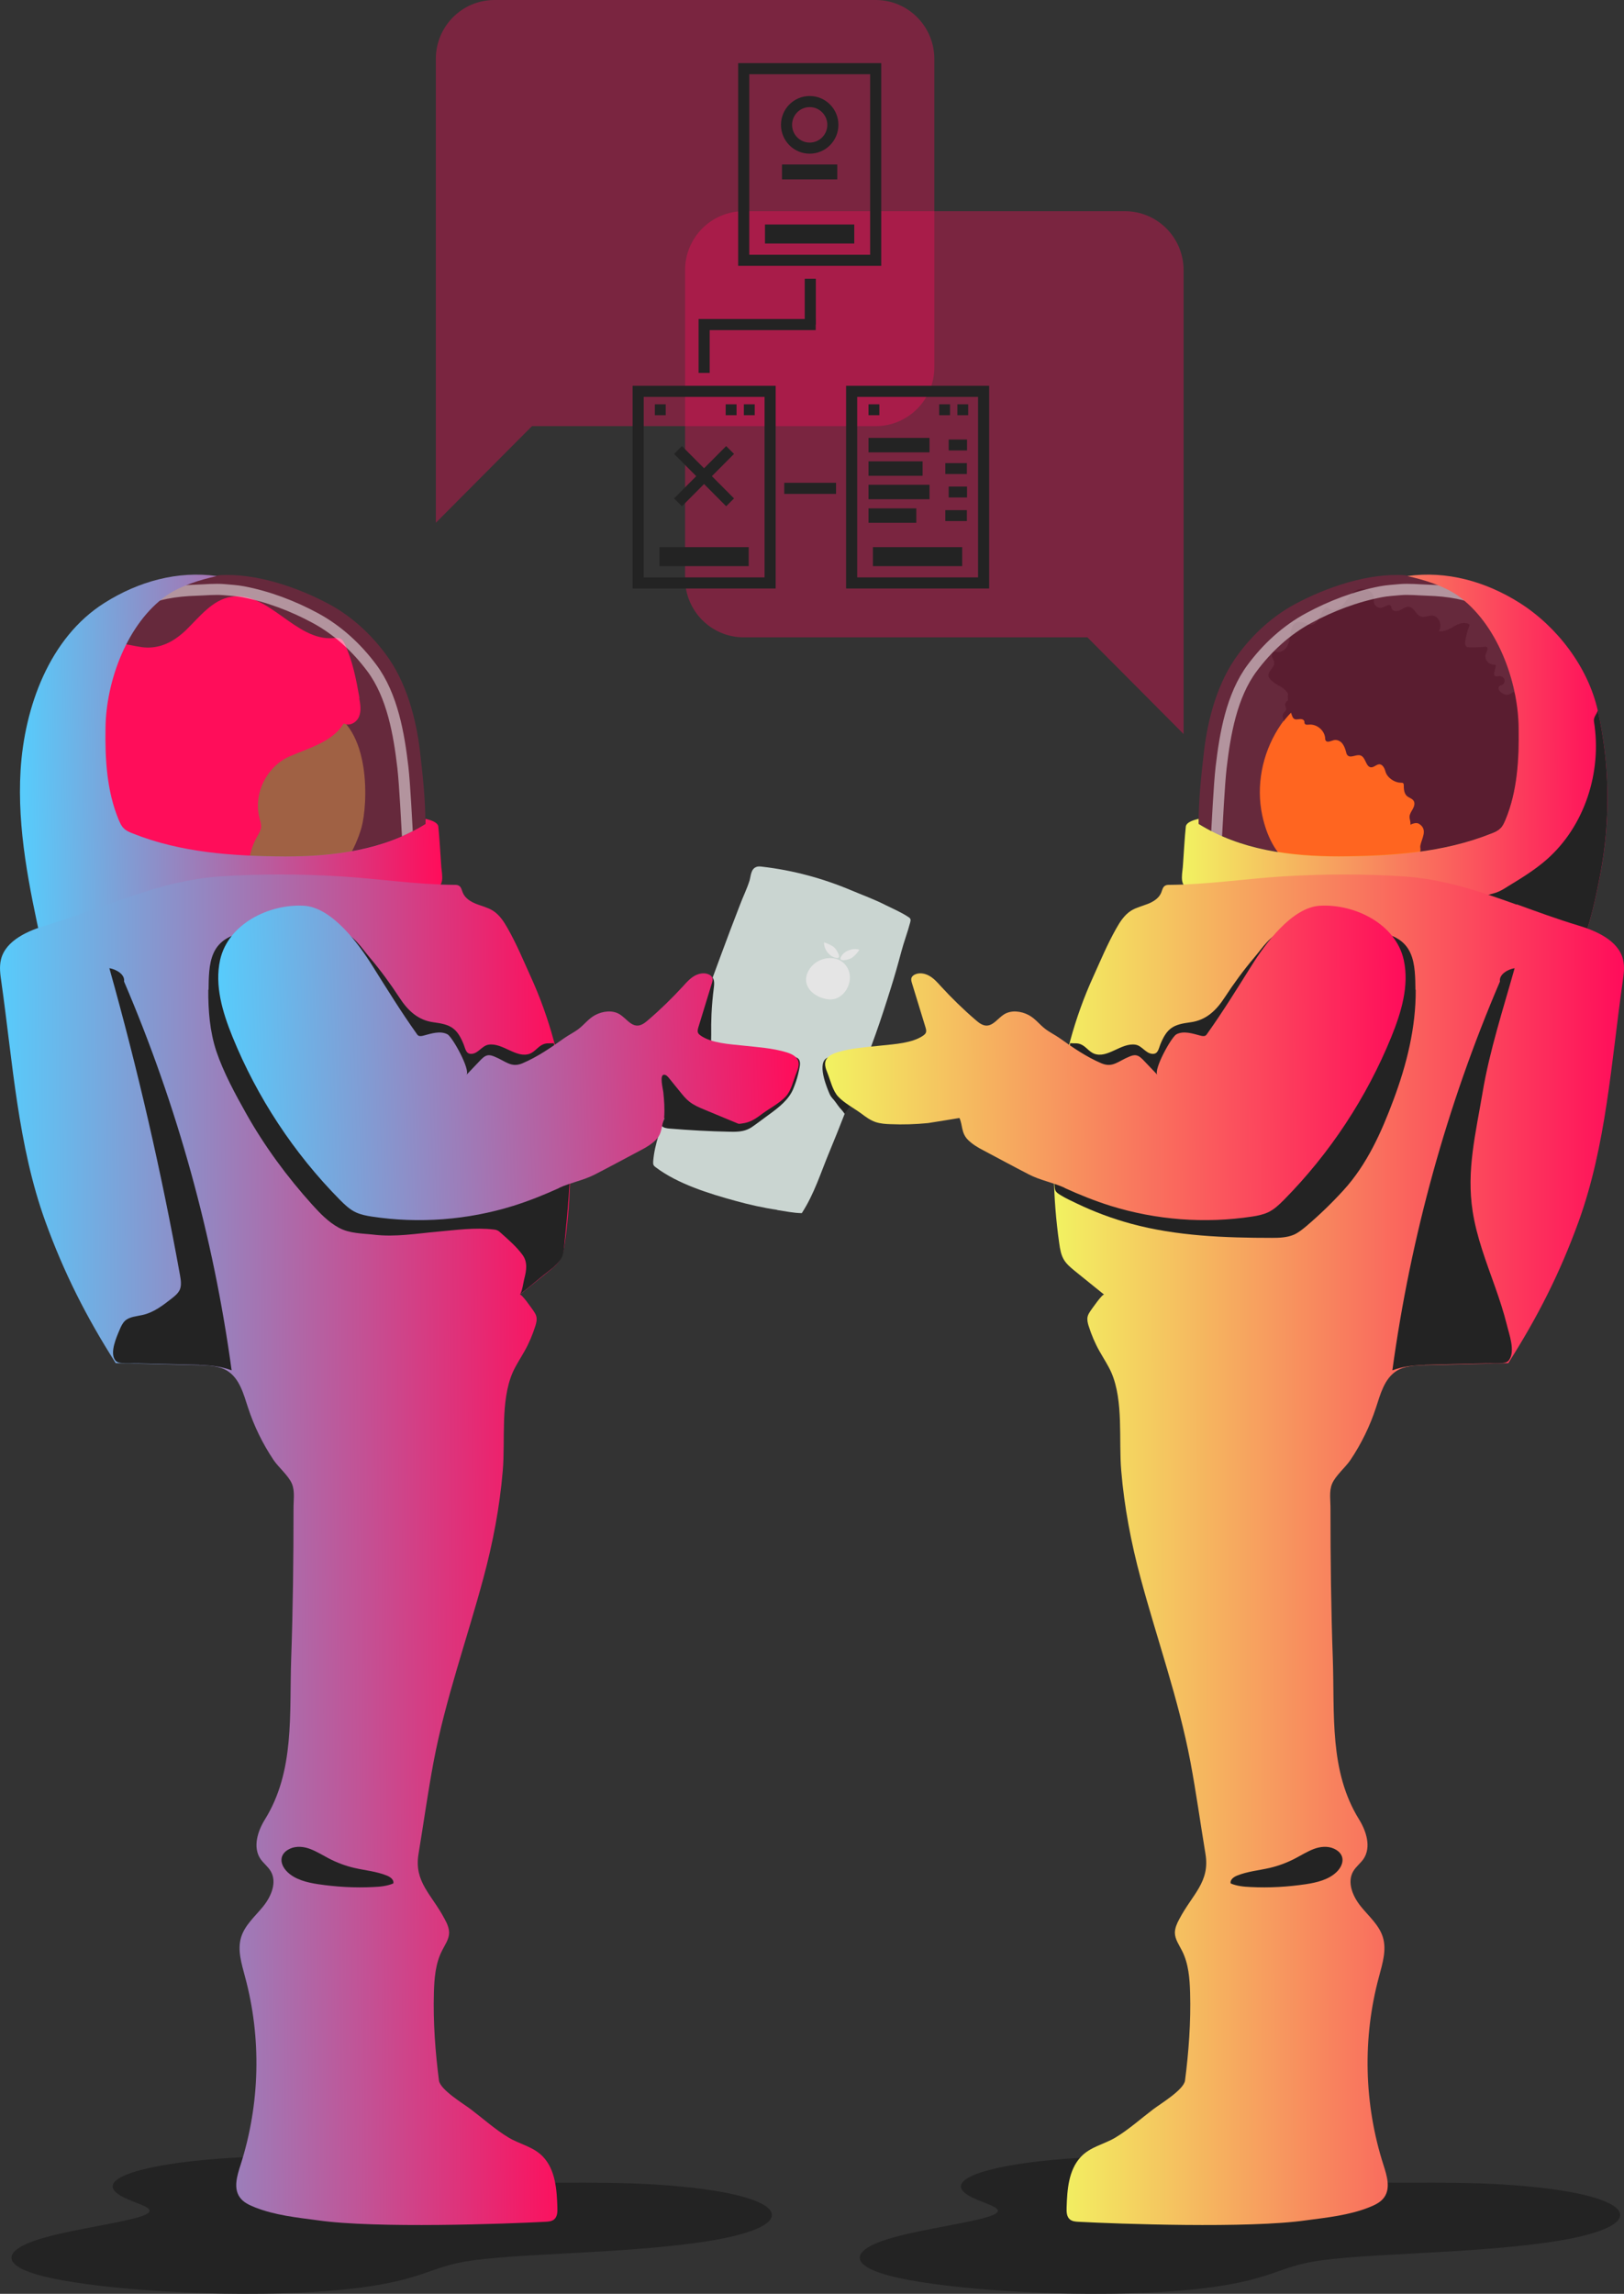 <svg width="439" height="620" viewBox="0 0 439 620" fill="none" xmlns="http://www.w3.org/2000/svg">
<rect x="0" y="0" width="439" height="620" fill="#333333" stroke="none"/>
<path d="M35.11 587.431C35.357 587.339 35.626 587.252 35.894 587.164C40.932 585.519 49.191 584.207 59.309 583.457C59.505 583.441 59.701 583.428 59.897 583.416C61.683 583.287 63.51 583.178 65.369 583.087C72.038 582.762 79.109 582.679 86.192 582.833C89.805 582.912 93.408 583.053 96.97 583.262C104.134 583.678 110.329 584.382 115.914 585.415C119.496 586.077 122.294 586.768 124.999 587.435C127.259 587.993 129.396 588.518 131.647 588.934C133.598 589.297 135.374 589.53 137.377 589.688C140.98 589.975 146.586 589.967 152.522 589.955C160.12 589.938 168.73 589.921 177.392 590.471C179.25 590.588 181.036 590.721 182.76 590.875C187.478 591.292 191.69 591.841 195.314 592.508C197.812 592.97 199.99 593.482 201.807 594.04C205.999 595.315 208.373 596.814 208.631 598.405C208.993 600.675 205.018 602.874 197.42 604.602C187.643 606.827 172.942 607.909 162.732 608.53C159.139 608.747 155.567 608.938 152.109 609.126C145.801 609.463 139.968 609.775 134.951 610.196C133.65 610.304 132.411 610.421 131.224 610.546C128.426 610.841 125.969 611.191 123.935 611.624C120.941 612.266 118.773 613.024 116.265 613.898C111.247 615.652 105.001 617.83 89.836 619.125C78.542 620.087 64.388 620.262 49.976 619.617C37.03 619.038 24.848 617.826 16.537 616.289C13.182 615.669 10.457 614.998 8.443 614.302C0.009 611.379 1.661 607.576 12.666 604.619C16.744 603.524 21.585 602.595 26.283 601.7C36.38 599.767 41.996 598.593 40.034 596.897C39.477 596.414 38.176 595.902 36.679 595.311C35.275 594.757 33.685 594.132 32.518 593.432C29.06 591.35 29.948 589.276 35.11 587.427V587.431Z" fill="#232323"/>
<path d="M264.423 587.431C264.671 587.339 264.939 587.252 265.208 587.164C270.246 585.519 278.505 584.207 288.622 583.457C288.818 583.441 289.014 583.428 289.21 583.416C290.996 583.287 292.824 583.178 294.682 583.087C301.351 582.762 308.423 582.679 315.505 582.833C319.118 582.912 322.721 583.053 326.283 583.262C333.448 583.678 339.642 584.382 345.227 585.415C348.809 586.077 351.607 586.768 354.312 587.435C356.573 587.993 358.71 588.518 360.961 588.934C362.912 589.297 364.687 589.53 366.69 589.688C370.293 589.975 375.899 589.967 381.835 589.955C389.433 589.938 398.043 589.921 406.705 590.471C408.563 590.588 410.349 590.721 412.073 590.875C416.791 591.292 421.003 591.841 424.627 592.508C427.125 592.97 429.304 593.482 431.121 594.04C435.312 595.315 437.687 596.814 437.945 598.405C438.306 600.675 434.331 602.874 426.733 604.602C416.957 606.827 402.256 607.909 392.045 608.53C388.453 608.747 384.881 608.938 381.422 609.126C375.114 609.463 369.281 609.775 364.264 610.196C362.963 610.304 361.724 610.421 360.537 610.546C357.74 610.841 355.282 611.191 353.249 611.624C350.255 612.266 348.087 613.024 345.578 613.898C340.561 615.652 334.315 617.83 319.149 619.125C307.855 620.087 293.701 620.262 279.289 619.617C266.343 619.038 254.161 617.826 245.851 616.289C242.495 615.669 239.77 614.998 237.757 614.302C229.322 611.379 230.974 607.576 241.979 604.619C246.057 603.524 250.899 602.595 255.596 601.7C265.693 599.767 271.309 598.593 269.348 596.897C268.79 596.414 267.489 595.902 265.992 595.311C264.588 594.757 262.998 594.132 261.832 593.432C258.373 591.35 259.261 589.276 264.423 587.427V587.431Z" fill="#232323"/>
<path d="M97.704 223.73C96.072 229.445 92.251 236.125 87.503 239.836C83.794 242.731 76.82 242.731 72.295 242.731C66.62 242.731 60.054 239.836 57.012 234.789C55.158 231.709 54.082 228.146 54.119 224.546C54.119 222.171 54.564 219.833 55.158 217.569C57.124 210.072 61.056 202.947 66.99 197.974C72.147 193.632 81.383 189.364 88.282 191.925C100.449 196.489 99.447 217.532 97.704 223.73Z" fill="#807D3E"/>
<path d="M97.111 188.697C97.407 190.367 97.704 192.148 97.036 193.744C96.48 195.08 94.959 196.082 93.624 195.785C93.364 195.748 93.141 195.636 92.919 195.525C89.877 200.535 83.571 202.131 78.23 204.469C74.076 206.288 71.071 210.258 70.069 214.638C69.587 216.79 69.587 218.98 70.144 221.132C70.366 221.986 70.663 222.839 70.552 223.693C70.44 224.584 69.921 225.4 69.476 226.179C67.918 228.926 67.102 232.154 67.176 235.309C67.176 236.051 67.25 236.793 67.028 237.499C66.434 239.131 64.58 239.54 62.836 240.171C61.909 240.505 61.056 240.913 60.425 241.581C58.904 243.251 58.533 246.034 57.161 247.927C57.346 248.743 54.305 252.009 53.637 252.529C52.116 253.754 50.224 253.976 48.333 254.422C48.11 254.459 47.888 254.533 47.665 254.607C41.879 254.273 36.055 253.531 30.417 252.083C28.08 251.49 26.41 251.23 24.482 249.745C22.219 248.001 20.03 246.146 18.25 243.956C15.802 240.95 14.095 237.165 14.355 233.305C14.466 231.858 14.8 230.484 15.171 229.074C15.987 225.883 16.321 222.171 17.731 219.202C19.252 215.937 18.658 213.413 18.658 209.887C18.918 204.914 23.888 201.203 24.482 196.267C25.001 192.259 22.516 188.474 22.367 184.466C22.256 181.274 23.703 178.045 26.151 176.004C30.38 172.516 33.792 174.297 38.392 174.928C42.212 175.41 45.551 174.149 48.407 171.922C49.075 171.402 49.742 170.846 50.373 170.215C54.008 166.652 57.421 162.162 62.428 161.308C72.443 159.564 79.825 173.258 89.989 172.479C90.656 172.404 91.361 172.33 91.954 172.59C92.585 172.887 92.956 173.555 93.253 174.186C95.367 178.751 96.294 183.761 97.185 188.697H97.111Z" fill="#FF0D5B"/>
<path opacity="0.25" d="M114.99 222.467V222.615C103.676 229.667 90.211 231.411 77.08 231.411C63.022 231.337 48.815 230.409 35.795 225.176C34.979 224.842 34.126 224.508 33.459 223.84C32.791 223.246 32.457 222.43 32.049 221.502C28.822 213.783 28.303 205.024 28.488 196.637C28.636 184.093 34.312 168.358 45.106 160.787C48.926 158.226 54.083 156.631 58.571 155.629C58.83 155.554 58.979 155.554 59.239 155.48C69.068 154.812 80.419 158.709 88.987 163.311C95.034 166.577 100.19 171.327 104.27 176.819C109.834 184.279 112.505 194.225 113.543 203.169C114.285 209.552 114.99 216.121 114.99 222.393V222.467Z" fill="#FF0D5B"/>
<path opacity="0.5" d="M42.176 161.047C43.103 160.788 43.993 160.565 44.921 160.379C47.591 159.86 50.299 159.6 53.007 159.526C55.529 159.452 58.089 159.155 60.611 159.377C62.243 159.526 64.061 159.637 65.656 159.934C72.481 161.233 79.121 163.756 85.241 167.059C91.287 170.325 96.443 175.076 100.524 180.568C106.088 188.028 107.868 198.493 108.907 207.437C109.426 212.002 109.945 222.319 110.205 226.921" stroke="white" stroke-width="3" stroke-miterlimit="10"/>
<path d="M210.024 327.049C212.287 327.383 214.438 327.866 216.738 327.903C220.15 322.67 221.894 316.843 224.305 311.091C226.976 304.671 229.461 298.176 231.909 291.644C235.396 283.814 238.215 275.389 240.774 267.188C241.813 263.922 242.74 260.619 243.63 257.279C244.335 254.607 245.337 252.009 246.042 249.337C246.116 249.003 246.227 248.669 246.079 248.372C245.967 248.112 245.745 247.964 245.485 247.815C243.519 246.516 241.442 245.663 239.365 244.624C236.397 243.102 233.207 241.952 230.128 240.653C222.487 237.424 214.401 235.234 206.129 234.27C205.536 234.195 204.942 234.121 204.423 234.344C202.939 234.9 202.976 236.83 202.605 238.055C201.9 240.282 200.825 242.434 200.009 244.624C198.265 249.151 196.522 253.679 194.853 258.244C191.514 267.188 188.361 276.169 185.283 285.224C183.65 290.086 181.944 294.984 180.349 299.883C178.865 304.522 176.937 309.05 176.566 313.949C176.566 314.283 176.529 314.617 176.677 314.913C176.825 315.173 177.048 315.359 177.308 315.544C183.205 319.998 191.7 322.633 198.747 324.563C202.494 325.602 206.277 326.455 210.098 327.012L210.024 327.049Z" fill="#CAD5D1"/>
<path d="M118.29 239.761C115.545 241.172 112.652 242.174 109.907 243.435C106.829 244.846 103.824 246.256 100.857 247.778C94.551 250.932 88.208 254.198 81.828 257.167C70.032 262.919 57.569 268.709 44.438 270.453C41.544 270.861 38.54 271.269 35.646 270.787C32.753 270.379 29.897 269.043 27.263 267.781C22.144 265.406 12.649 261.546 11.313 255.423C7.901 239.873 4.599 224.063 5.564 208.179C6.602 191.256 13.279 172.366 28.265 162.94C37.501 157.113 48.036 154.219 58.607 155.703C54.119 156.705 48.963 158.264 45.142 160.862C34.348 168.432 28.673 184.131 28.524 196.712C28.376 205.099 28.858 213.857 32.085 221.577C32.493 222.504 32.827 223.321 33.495 223.915C34.163 224.583 34.979 224.917 35.832 225.251C48.889 230.483 63.096 231.411 77.117 231.485C90.248 231.485 103.713 229.741 115.026 222.69C115.026 222.616 115.026 221.391 115.026 221.317C115.545 221.465 118.179 221.985 118.476 223.321C118.81 226.327 119.032 230.78 119.255 233.749C119.329 235.679 120.256 238.834 118.327 239.836L118.29 239.761Z" fill="url(#paint0_linear_5621_3613)"/>
<path d="M28.97 244.437C23.555 246.404 18.102 248.408 12.464 250.116C7.827 251.489 1.521 254.087 0.26 259.356C-0.222 261.323 0.074 263.402 0.371 265.443C3.45 287.153 4.822 309.643 12.278 330.203C17.323 344.12 23.369 356.033 31.27 368.428L53.86 368.985C56.493 369.059 59.313 369.17 61.538 370.58C64.765 372.659 65.841 376.778 67.028 380.415C68.66 385.425 70.997 390.213 73.927 394.592C75.3 396.633 77.933 398.785 78.898 401.012C79.788 403.09 79.306 405.651 79.343 407.915C79.343 421.387 79.195 434.858 78.712 448.33C78.193 463.434 79.714 478.687 71.628 491.751C69.624 494.979 68.289 499.284 70.403 502.439C71.219 503.626 72.444 504.517 73.186 505.779C74.929 508.748 73.334 512.57 71.145 515.279C68.957 517.989 66.175 520.327 65.173 523.63C64.135 527.081 65.285 530.718 66.212 534.206C70.737 550.833 70.292 568.758 65.025 585.161C64.098 588.056 63.059 591.396 64.802 593.882C65.767 595.293 67.436 596.035 69.031 596.666C74.298 598.744 80.233 599.375 85.834 600.117C101.451 602.381 137.06 601.082 147.446 600.525C148.262 600.488 149.19 600.414 149.82 599.857C150.674 599.115 150.711 597.853 150.674 596.703C150.525 591.841 150.154 586.571 146.853 583.009C144.256 580.225 140.621 579.631 137.505 577.776C133.907 575.623 130.569 572.617 127.231 570.094C125.339 568.646 118.996 564.861 118.662 562.337C117.66 554.581 117.067 546.49 117.289 538.66C117.401 534.763 117.698 530.755 119.478 527.267C120.257 525.708 121.37 524.186 121.407 522.442C121.407 521.143 120.85 519.881 120.22 518.731C116.696 512.014 111.874 508.711 113.135 501.103C114.507 492.827 115.657 484.44 117.215 476.164C120.405 459.278 126.229 443.097 130.68 426.508C133.24 417.007 135.094 407.284 135.91 397.487C136.615 389.211 135.243 378.782 138.544 371.063C139.434 369.022 140.695 367.166 141.771 365.236C142.995 363.084 143.96 360.783 144.701 358.445C144.961 357.628 145.184 356.738 144.998 355.884C144.85 355.216 144.442 354.66 144.071 354.103C143.811 353.769 140.955 349.575 140.51 349.946L148.411 343.563C149.487 342.672 150.599 341.782 151.341 340.594C152.194 339.221 152.454 337.588 152.677 335.992C156.126 311.684 153.641 286.262 143.44 263.921C141.474 259.579 139.657 255.2 137.283 251.006C136.244 249.151 135.02 247.258 133.24 246.145C131.867 245.291 130.272 244.92 128.751 244.326C127.231 243.732 125.747 242.805 125.116 241.32C124.819 240.615 124.708 239.761 124.04 239.39C123.67 239.168 123.262 239.168 122.853 239.168C112.542 239.093 102.304 237.498 91.955 236.867C81.606 236.236 70.478 236.162 59.758 236.867C48.778 237.572 38.948 240.949 29.007 244.512L28.97 244.437Z" fill="url(#paint1_linear_5621_3613)"/>
<path d="M53.861 368.948C56.939 369.022 59.758 369.319 62.615 370.395C57.681 334.248 47.889 298.806 33.533 265.294C33.83 263.401 31.456 261.991 29.564 261.694C37.243 289.046 43.623 316.768 48.667 344.713C48.89 346.012 49.113 347.423 48.593 348.61C48.148 349.575 47.295 350.28 46.442 350.948C44.068 352.804 41.583 354.734 38.615 355.402C36.946 355.81 35.054 355.847 33.793 356.997C33.088 357.666 32.68 358.593 32.309 359.484C31.456 361.488 29.676 365.533 31.085 367.574C31.456 368.131 32.05 368.317 32.717 368.391C34.238 368.576 35.833 368.465 37.354 368.502L46.739 368.725L53.898 368.91L53.861 368.948Z" fill="#232323"/>
<path d="M56.308 267.522C56.271 273.163 56.716 278.841 58.496 284.185C60.425 289.9 63.652 295.838 66.62 301.108C71.553 309.867 77.636 318.105 84.35 325.565C86.502 327.94 88.764 330.315 91.584 331.837C94.477 333.433 97.927 333.358 101.117 333.729C106.94 334.397 112.43 333.433 118.217 332.913C123.224 332.468 128.38 331.725 133.425 332.319C133.759 332.356 134.093 332.393 134.389 332.542C134.797 332.69 135.094 332.987 135.428 333.284C137.468 335.103 139.619 336.958 141.252 339.185C142.661 341.115 142.327 343.341 141.734 345.605C141.511 346.422 141.14 349.391 140.473 349.91C142.476 348.389 146.704 344.752 148.744 343.23C149.709 342.525 151.23 341.078 151.786 340.001C152.268 339.111 152.38 338.072 152.491 337.07C153.418 328.014 154.271 318.848 154.271 309.829C154.123 306.304 153.678 302.778 152.973 299.29C151.749 293.463 150.414 287.859 149.709 281.958C148.633 282.07 147.78 281.847 146.778 282.293C145.48 282.849 144.627 284.222 143.292 284.779C139.619 286.226 135.947 281.773 132.052 282.367C130.383 282.627 129.345 284.593 127.712 284.816C126.006 285.076 125.858 283.629 125.339 282.293C123.521 277.802 121.778 276.911 117.215 276.317C112.949 275.761 110.204 273.089 107.942 269.6C105.494 265.852 102.86 262.252 99.967 258.838C97.667 256.129 95.59 252.677 92.103 251.675C84.536 249.523 76.264 250.525 68.586 251.564C65.136 252.046 61.427 252.789 59.127 255.424C56.864 257.984 56.53 261.695 56.419 265.11C56.419 265.926 56.382 266.743 56.382 267.522H56.308Z" fill="#232323"/>
<path d="M192.33 274.128C192.256 275.984 192.219 277.802 192.256 279.658C192.256 281.179 191.996 282.627 193.295 283.666C195.149 285.113 197.931 285.299 200.194 285.596C204.942 286.19 209.801 285.076 214.586 285.707C214.994 285.744 215.402 285.818 215.699 286.078C216.589 286.82 216.181 288.268 215.996 289.233C215.699 290.643 215.328 292.016 214.809 293.352C214.549 294.057 214.289 294.725 213.919 295.356C212.398 298.065 209.504 300.069 207.019 301.888L204.348 303.855C203.644 304.374 202.902 304.931 202.086 305.265C200.565 305.933 198.822 305.933 197.152 305.896C191.737 305.785 186.358 305.488 180.98 305.042C180.164 304.968 179.236 304.857 178.791 304.189C179.051 303.558 179.941 301.962 179.756 301.257C178.68 297.397 177.307 294.911 178.086 290.903C178.457 289.53 179.014 288.231 179.422 286.858C179.941 285.076 180.201 283.258 180.609 281.439C181.165 278.916 181.944 276.466 182.797 274.054C183.354 272.458 183.947 270.862 184.689 269.378C185.876 267.003 188.139 261.956 191.625 263.477C193.183 264.145 193.146 265.481 192.961 266.966C192.664 269.341 192.441 271.716 192.33 274.128Z" fill="#232323"/>
<path d="M151.118 321.073C154.345 319.589 157.683 319.069 160.836 317.436C164.954 315.321 169.034 313.094 173.114 310.942C174.635 310.163 176.119 309.272 177.306 308.084C179.16 306.229 178.715 304.076 179.605 302.184C179.605 302.184 187.469 303.482 188.1 303.557C191.475 303.891 194.888 304.002 198.263 303.854C199.599 303.816 200.971 303.705 202.232 303.297C203.679 302.814 204.94 301.887 206.164 300.959C208.093 299.549 210.653 298.213 212.322 296.468C213.88 294.873 214.473 292.015 215.326 289.9C215.734 288.897 216.105 287.821 215.809 286.819C215.401 285.52 213.954 284.852 212.656 284.444C208.761 283.257 204.681 283.034 200.637 282.588C197.188 282.217 192.291 281.958 189.361 279.879C189.064 279.657 188.767 279.397 188.656 279.063C188.508 278.618 188.656 278.135 188.767 277.727L192.44 265.74C192.588 265.257 192.736 264.738 192.551 264.255C192.403 263.884 192.069 263.624 191.735 263.439C190.511 262.808 188.953 263.068 187.729 263.773C186.505 264.478 185.577 265.517 184.65 266.556C181.683 269.785 178.53 272.865 175.191 275.723C174.375 276.428 173.485 277.133 172.409 277.207C170.48 277.282 169.219 275.24 167.587 274.201C165.621 272.939 162.951 273.273 160.91 274.35C159.093 275.315 158.017 276.873 156.422 278.098C155.161 279.063 153.677 279.768 152.379 280.696C148.855 283.219 145.257 285.669 141.288 287.376C138.172 288.712 136.725 286.819 133.684 285.595C133.053 285.335 132.423 285.112 131.755 285.261C131.013 285.409 130.42 286.003 129.9 286.522L126.08 290.53C127.267 289.269 122.296 280.213 120.924 279.545C118.958 278.543 116.584 279.36 114.469 279.916C114.024 280.028 113.505 280.139 113.097 279.916C112.912 279.805 112.763 279.62 112.652 279.434C108.423 273.496 104.528 267.187 100.634 260.989C96.999 255.163 89.728 245.217 82.124 244.809C72.776 244.289 61.648 249.707 59.497 259.468C57.976 266.408 60.165 273.607 62.836 280.213C69.512 296.617 79.416 311.684 91.88 324.302C93.178 325.601 94.513 326.9 96.182 327.679C97.555 328.31 99.039 328.607 100.522 328.83C113.245 330.76 126.414 329.758 138.729 325.935C142.994 324.599 147.149 322.929 151.229 321.073H151.118Z" fill="url(#paint2_linear_5621_3613)"/>
<path d="M222.895 259.134C225.269 258.577 227.828 259.282 229.126 261.694C231.092 265.294 228.125 270.564 223.97 270.119C220.113 269.711 216.292 266.482 218.592 262.325C219.482 260.692 221.114 259.542 222.895 259.134Z" fill="#E5E5E5"/>
<path d="M222.746 254.717C223.636 254.977 224.526 255.385 225.305 255.904C226.084 256.461 227.976 259.504 225.788 258.873C224.081 258.391 222.672 256.498 222.746 254.717Z" fill="#E5E5E5"/>
<path d="M232.317 256.721C231.798 257.501 231.167 258.206 230.425 258.8C229.683 259.393 226.197 260.284 227.458 258.391C228.422 256.907 230.648 256.128 232.317 256.721Z" fill="#E5E5E5"/>
<path d="M85.909 509.267C90.879 510.009 95.924 510.306 100.932 510.046C102.749 509.972 104.641 509.786 106.31 509.081C106.57 508.079 105.494 507.3 104.53 506.929C101.748 505.815 98.706 505.556 95.813 504.888C93.402 504.331 91.028 503.44 88.839 502.29C87.207 501.436 85.612 500.434 83.869 499.766C82.125 499.098 80.122 498.913 78.453 499.655C75.3 501.065 75.56 503.923 77.711 506.001C79.863 508.079 83.053 508.821 85.909 509.267Z" fill="#232323"/>
<path d="M179.607 302.183C179.607 302.517 180.163 302.74 180.349 303C180.571 303.297 180.942 303.445 181.276 303.557C186.914 305.449 193.072 305.783 198.895 304.484C199.34 304.373 199.823 304.262 200.156 303.965L190.401 299.92C188.991 299.326 187.582 298.732 186.395 297.804C185.43 297.062 184.651 296.097 183.872 295.132L180.831 291.384C180.497 290.976 180.126 290.53 179.57 290.493C178.16 290.345 179.236 294.39 179.31 295.206C179.533 297.507 179.718 299.511 179.533 302.221L179.607 302.183Z" fill="#232323"/>
<path d="M237.62 288.489C237.805 287.709 238.065 286.596 237.286 286.039C236.766 285.668 235.95 285.779 235.357 285.779C234.133 285.779 232.946 285.705 231.722 285.631C229.274 285.52 226.825 285.371 224.377 285.705C220.557 286.225 223.116 292.905 223.932 294.909C224.229 295.614 224.451 296.245 224.971 296.802C225.75 297.618 226.306 298.583 227.011 299.437C227.159 299.585 228.383 300.921 228.272 301.107C229.459 299.362 231.648 296.356 233.205 294.946C234.763 293.536 236.284 292.014 237.063 290.084C237.286 289.565 237.434 289.045 237.545 288.489H237.62Z" fill="#232323"/>
<path d="M341.221 220.426C337.772 204.32 348.084 186.506 364.887 183.611C375.05 181.83 383.619 186.654 389.999 194.337C399.68 206.027 397.306 222.43 386.401 232.191C380.021 237.906 370.562 242.174 361.994 240.058C357.283 238.908 352.906 236.644 348.974 233.824C344.671 230.743 342.371 225.733 341.221 220.426Z" fill="#FF830D"/>
<path d="M414.295 214.079C414.295 214.079 414.666 213.708 414.963 213.56C415.89 213.04 417.077 212.892 417.893 212.224C416.929 211.296 415.89 210.442 414.778 209.7C416.224 208.809 417.745 207.807 418.45 206.249C419.155 204.69 418.561 202.463 416.892 202.055C416.595 201.981 416.298 201.981 416.039 201.832C415 201.313 415.445 199.754 415.965 198.752C416.484 197.75 416.669 196.043 415.519 195.82C414.629 195.635 413.368 196.488 413.071 195.672C412.96 195.412 413.071 195.078 413.22 194.818C413.813 193.519 414.369 191.998 413.813 190.662C413.257 189.326 411.105 188.769 410.438 190.068C410.215 188.955 409.77 187.878 409.139 186.951C408.657 187.322 408.138 187.73 407.507 187.804C406.765 187.915 405.615 187.173 405.245 186.579C405.022 186.245 405.022 185.726 405.282 185.466C405.504 185.243 405.838 185.243 406.098 185.095C406.654 184.835 406.877 184.056 406.617 183.499C406.357 182.942 405.653 182.646 405.059 182.757C402.871 183.165 404.466 180.901 404.317 179.677C402.611 179.862 400.979 178.341 401.721 176.559C401.98 175.965 402.388 175.075 401.795 174.815C401.646 174.741 401.424 174.778 401.276 174.815C399.94 174.963 398.605 175.001 397.269 174.963C396.973 174.963 396.602 174.926 396.379 174.741C396.008 174.444 396.008 173.85 396.082 173.368C396.305 171.809 396.713 170.287 397.307 168.84C396.12 167.949 394.413 168.506 393.115 169.248C391.817 169.99 390.407 170.881 388.961 170.584C389.628 169.545 389.48 168.024 388.627 167.133C387.106 165.5 385.771 167.059 384.138 166.65C382.803 166.316 382.395 164.349 381.06 164.053C380.207 163.867 379.39 164.461 378.574 164.869C377.758 165.277 376.571 165.351 376.238 164.535C376.126 164.275 376.126 163.978 375.978 163.793C375.496 163.125 374.531 163.904 373.752 164.201C372.788 164.572 371.527 163.83 371.378 162.791C371.304 162.383 371.378 161.974 371.378 161.566C371.267 159.673 368.782 158.708 367.038 159.376C364.553 160.341 364.034 163.162 361.845 164.424C361.066 164.869 360.028 165.017 359.249 164.535C359.063 164.424 358.878 164.238 358.618 164.238C358.396 164.238 358.21 164.387 358.062 164.535C356.912 165.611 356.615 167.801 355.317 168.58C354.167 169.285 353.685 168.617 352.572 168.32C348.418 167.17 349.234 171.067 348.306 173.924C347.861 175.223 346.674 176.448 345.339 176.225C345.005 176.151 344.634 176.04 344.3 176.151C343.781 176.337 343.707 177.079 343.892 177.598C344.078 178.118 344.449 178.6 344.449 179.157C344.523 180.493 342.668 181.421 342.891 182.72C342.965 183.202 343.336 183.61 343.707 183.944C344.337 184.538 345.079 185.021 345.821 185.392C346.823 185.874 347.305 186.357 348.009 187.21C348.084 187.285 348.121 187.359 348.158 187.433C348.195 187.544 348.158 187.693 348.158 187.804C348.121 188.175 348.121 188.546 348.158 188.917C348.158 189.029 348.195 189.14 348.158 189.251C348.121 189.363 348.01 189.437 347.898 189.511C347.527 189.771 347.342 190.254 347.416 190.699C347.49 191.033 347.713 191.367 347.676 191.738C347.601 192.258 346.971 192.554 346.785 193.074C346.563 193.631 347.082 194.447 346.934 195.004C347.527 194.187 348.974 192.629 348.974 192.629C349.419 193.742 349.419 194.67 350.94 194.41C351.57 194.299 352.387 194.336 352.572 194.93C352.646 195.152 352.572 195.375 352.683 195.56C352.869 195.969 353.425 195.894 353.87 195.857C355.947 195.672 358.025 197.379 358.21 199.457C358.21 199.68 358.21 199.94 358.359 200.162C358.804 200.83 359.805 200.237 360.584 200.051C361.4 199.865 362.29 200.274 362.81 200.905C363.329 201.535 363.626 202.352 363.848 203.168C363.923 203.502 363.997 203.874 364.256 204.133C365.11 205.061 366.667 203.762 367.817 204.208C369.227 204.727 369.19 207.362 370.674 207.399C371.49 207.399 372.12 206.546 372.936 206.583C373.53 206.62 373.975 207.176 374.234 207.733C374.494 208.29 374.568 208.921 374.902 209.403C375.644 210.591 377.239 211.556 378.649 211.556C378.908 211.556 379.205 211.556 379.353 211.741C379.428 211.853 379.465 212.038 379.465 212.187C379.465 213.263 379.539 214.45 380.318 215.156C380.874 215.638 381.727 215.824 382.135 216.454C382.543 217.122 382.284 217.976 381.913 218.644C381.542 219.312 381.06 219.98 381.023 220.759C381.023 221.502 381.394 222.207 381.245 222.912C381.987 222.578 382.914 222.244 383.619 222.689C386.067 224.248 384.287 226.66 383.953 228.553C383.879 228.924 383.99 229.332 383.99 229.703C383.99 230.074 383.842 230.52 383.471 230.668C383.545 231.188 383.656 231.745 384.027 232.116C384.732 232.821 388.59 233.563 389.814 234.194C391.409 235.01 393.041 235.864 394.154 237.237C394.525 237.682 394.895 238.202 395.452 238.276C395.786 238.313 396.12 238.165 396.416 238.016C398.048 237.163 399.272 235.604 399.755 233.86C399.903 233.377 399.977 232.821 400.311 232.45C400.83 231.856 401.795 231.856 402.537 232.116C403.279 232.375 403.946 232.932 404.651 233.229C406.209 233.897 408.138 233.563 409.399 232.413C410.66 231.262 411.142 229.369 410.586 227.736C410.289 226.883 409.807 225.807 410.512 225.25C410.771 225.064 411.105 224.99 411.402 224.916C418.153 223.283 411.81 216.974 414.221 214.191L414.295 214.079Z" fill="#232323"/>
<path opacity="0.25" d="M324.01 222.467V222.615C335.323 229.667 348.788 231.411 361.919 231.411C375.978 231.337 390.184 230.409 403.204 225.176C404.02 224.842 404.873 224.508 405.541 223.84C406.209 223.246 406.543 222.43 406.951 221.502C410.178 213.783 410.697 205.024 410.512 196.637C410.363 184.093 404.688 168.358 393.894 160.787C390.073 158.226 384.917 156.631 380.429 155.629C380.169 155.554 380.021 155.554 379.761 155.48C369.931 154.812 358.581 158.709 350.012 163.311C343.966 166.577 338.81 171.327 334.73 176.819C329.166 184.279 326.495 194.225 325.456 203.169C324.715 209.552 324.01 216.121 324.01 222.393V222.467Z" fill="#FF0D5B"/>
<path opacity="0.5" d="M396.825 161.047C395.898 160.788 395.008 160.565 394.08 160.379C391.409 159.86 388.702 159.6 385.994 159.526C383.472 159.452 380.912 159.155 378.39 159.377C376.758 159.526 374.94 159.637 373.345 159.934C366.52 161.233 359.88 163.756 353.76 167.059C347.714 170.325 342.558 175.076 338.477 180.568C332.913 188.028 331.133 198.493 330.094 207.437C329.575 212.002 329.056 222.319 328.796 226.921" stroke="white" stroke-width="3" stroke-miterlimit="10"/>
<path d="M431.915 192.073C429.281 180.271 420.861 169.323 410.772 162.94C401.535 157.113 391.001 154.219 380.429 155.703C384.918 156.705 390.074 158.264 393.894 160.862C404.688 168.432 410.364 184.131 410.512 196.712C410.66 205.099 410.178 213.857 406.951 221.577C406.543 222.504 406.209 223.321 405.541 223.915C404.874 224.583 404.058 224.917 403.205 225.251C390.148 230.483 375.941 231.411 361.92 231.485C348.789 231.485 335.324 229.741 324.01 222.69C324.01 222.616 324.01 221.391 324.01 221.317C323.491 221.465 320.857 221.985 320.561 223.321C320.227 226.327 320.004 230.78 319.782 233.749C319.707 235.679 318.78 238.834 320.709 239.836C323.454 241.246 326.347 242.248 329.092 243.51C332.171 244.92 335.175 246.33 338.143 247.852C344.449 251.006 350.792 254.272 357.172 257.241C368.967 262.993 381.431 268.783 394.562 270.527C397.455 270.935 400.46 271.344 403.353 270.861C406.246 270.453 409.102 269.117 411.736 267.855C417.077 265.406 424.57 262.251 427.093 256.499C429.726 250.375 431.321 242.953 432.583 236.384C435.365 221.799 435.179 206.621 431.915 192.11V192.073Z" fill="url(#paint3_linear_5621_3613)"/>
<path d="M431.914 192.072C435.178 206.583 435.363 221.725 432.581 236.347C431.32 242.915 429.762 250.338 427.092 256.461C422.01 256.461 417.039 253.641 412.699 250.969C408.359 248.297 404.094 245.365 399.197 244.14C399.791 242.173 402.387 241.951 404.353 241.283C405.466 240.911 406.468 240.318 407.432 239.687C411.104 237.46 414.814 235.196 418.041 232.376C428.39 223.32 433.101 208.587 430.875 195.004C430.69 193.928 431.543 193.149 431.914 192.072Z" fill="#232323"/>
<path d="M410.029 244.437C415.445 246.404 420.898 248.408 426.536 250.116C431.173 251.489 437.479 254.087 438.74 259.356C439.222 261.323 438.925 263.402 438.628 265.443C435.55 287.153 434.177 309.643 426.721 330.203C421.677 344.12 415.631 356.033 407.73 368.428L385.14 368.985C382.506 369.059 379.687 369.17 377.462 370.58C374.234 372.659 373.159 376.778 371.972 380.415C370.34 385.425 368.003 390.213 365.072 394.592C363.7 396.633 361.066 398.785 360.102 401.012C359.212 403.09 359.694 405.651 359.657 407.915C359.657 421.387 359.805 434.858 360.287 448.33C360.807 463.434 359.286 478.687 367.372 491.751C369.375 494.979 370.711 499.284 368.596 502.439C367.78 503.626 366.556 504.517 365.814 505.779C364.071 508.748 365.666 512.57 367.854 515.279C370.043 517.989 372.825 520.327 373.826 523.63C374.865 527.081 373.715 530.718 372.788 534.206C368.262 550.833 368.707 568.758 373.975 585.161C374.902 588.056 375.941 591.396 374.197 593.882C373.233 595.293 371.564 596.035 369.969 596.666C364.701 598.744 358.766 599.375 353.165 600.117C337.549 602.381 301.939 601.082 291.553 600.525C290.737 600.488 289.81 600.414 289.179 599.857C288.326 599.115 288.289 597.853 288.326 596.703C288.475 591.841 288.845 586.571 292.147 583.009C294.743 580.225 298.378 579.631 301.494 577.776C305.092 575.623 308.431 572.617 311.769 570.094C313.661 568.646 320.004 564.861 320.338 562.337C321.339 554.581 321.933 546.49 321.71 538.66C321.599 534.763 321.302 530.755 319.522 527.267C318.743 525.708 317.63 524.186 317.593 522.442C317.593 521.143 318.149 519.881 318.78 518.731C322.304 512.014 327.126 508.711 325.865 501.103C324.492 492.827 323.342 484.44 321.784 476.164C318.594 459.278 312.771 443.097 308.319 426.508C305.76 417.007 303.905 407.284 303.089 397.487C302.385 389.211 303.757 378.782 300.456 371.063C299.565 369.022 298.304 367.166 297.229 365.236C296.004 363.084 295.04 360.783 294.298 358.445C294.039 357.628 293.816 356.738 294.001 355.884C294.15 355.216 294.558 354.66 294.929 354.103C295.188 353.769 298.045 349.575 298.49 349.946L290.589 343.563C289.513 342.672 288.4 341.782 287.658 340.594C286.805 339.221 286.546 337.588 286.323 335.992C282.873 311.684 285.359 286.262 295.559 263.921C297.525 259.579 299.343 255.2 301.717 251.006C302.755 249.151 303.98 247.258 305.76 246.145C307.132 245.291 308.728 244.92 310.248 244.326C311.769 243.732 313.253 242.805 313.883 241.32C314.18 240.615 314.292 239.761 314.959 239.39C315.33 239.168 315.738 239.168 316.146 239.168C326.458 239.093 336.696 237.498 347.045 236.867C357.394 236.236 368.522 236.162 379.242 236.867C390.222 237.572 400.051 240.949 409.992 244.512L410.029 244.437Z" fill="url(#paint4_linear_5621_3613)"/>
<path d="M385.139 368.948C382.06 369.022 379.241 369.319 376.385 370.395C381.318 334.248 391.111 298.806 405.466 265.294C405.169 263.401 407.543 261.991 409.435 261.694C406.356 272.679 402.684 283.924 400.792 295.169C398.9 306.414 396.378 316.36 398.084 327.382C399.16 334.359 401.72 340.965 404.056 347.571C405.28 351.022 406.43 354.474 407.321 358.037C407.951 360.672 409.658 365.125 407.951 367.574C407.58 368.131 406.987 368.317 406.319 368.391C404.798 368.576 403.203 368.465 401.682 368.502L392.298 368.725L385.139 368.91V368.948Z" fill="#232323"/>
<path d="M382.692 267.522C382.766 277.728 380.244 287.785 376.683 297.286C373.419 306.044 369.524 314.765 363.144 321.742C360.028 325.157 356.727 328.348 353.203 331.354C352.127 332.245 351.014 333.173 349.753 333.729C347.899 334.509 345.858 334.583 343.818 334.583C331.207 334.583 318.001 334.101 305.76 330.761C300.716 329.387 295.819 327.569 291.109 325.305C289.662 324.6 288.141 323.932 286.769 323.078C285.062 322.039 285.174 321.817 285.025 319.775C284.84 316.473 284.58 313.132 284.729 309.829C284.877 306.304 285.322 302.778 286.027 299.29C287.251 293.463 288.586 287.859 289.291 281.959C290.367 282.07 291.22 281.847 292.221 282.293C293.52 282.849 294.373 284.222 295.708 284.779C299.38 286.226 303.053 281.773 306.947 282.367C308.617 282.627 309.655 284.593 311.287 284.816C312.994 285.076 313.142 283.629 313.661 282.293C315.479 277.802 317.222 276.911 321.785 276.318C326.051 275.761 328.795 273.089 331.058 269.6C333.506 265.852 336.14 262.252 339.033 258.838C341.333 256.129 343.41 252.677 346.897 251.675C354.464 249.523 362.736 250.525 370.414 251.564C373.864 252.046 377.573 252.789 379.873 255.424C382.136 257.984 382.47 261.695 382.581 265.11C382.581 265.926 382.618 266.743 382.618 267.522H382.692Z" fill="#232323"/>
<path d="M287.844 321.073C284.617 319.589 281.278 319.069 278.126 317.437C274.008 315.321 269.928 313.094 265.848 310.942C264.327 310.163 262.843 309.272 261.656 308.084C259.801 306.229 260.246 304.076 259.356 302.184C259.356 302.184 251.492 303.482 250.862 303.557C247.486 303.891 244.074 304.002 240.698 303.854C239.363 303.816 237.99 303.705 236.729 303.297C235.283 302.814 234.021 301.887 232.797 300.959C230.869 299.549 228.309 298.213 226.64 296.468C225.082 294.873 224.488 292.015 223.635 289.9C223.227 288.898 222.856 287.821 223.153 286.819C223.561 285.52 225.008 284.852 226.306 284.444C230.201 283.257 234.281 283.034 238.324 282.589C241.774 282.217 246.67 281.958 249.601 279.879C249.897 279.657 250.194 279.397 250.305 279.063C250.454 278.618 250.305 278.135 250.194 277.727L246.522 265.74C246.374 265.257 246.225 264.738 246.411 264.255C246.559 263.884 246.893 263.624 247.227 263.439C248.451 262.808 250.009 263.068 251.233 263.773C252.457 264.478 253.384 265.517 254.312 266.556C257.279 269.785 260.432 272.865 263.77 275.723C264.586 276.428 265.477 277.133 266.552 277.207C268.481 277.282 269.742 275.24 271.375 274.201C273.34 272.939 276.011 273.273 278.051 274.35C279.869 275.315 280.945 276.873 282.54 278.098C283.801 279.063 285.285 279.768 286.583 280.696C290.107 283.219 293.705 285.669 297.674 287.376C300.79 288.712 302.236 286.819 305.278 285.595C305.908 285.335 306.539 285.112 307.207 285.261C307.949 285.409 308.542 286.003 309.061 286.522L312.882 290.53C311.695 289.269 316.666 280.213 318.038 279.545C320.004 278.543 322.378 279.36 324.492 279.916C324.937 280.028 325.457 280.139 325.865 279.916C326.05 279.805 326.199 279.62 326.31 279.434C330.538 273.496 334.433 267.187 338.328 260.989C341.963 255.163 349.233 245.217 356.838 244.809C366.185 244.289 377.313 249.707 379.465 259.468C380.985 266.408 378.797 273.607 376.126 280.213C369.449 296.617 359.545 311.684 347.082 324.302C345.784 325.601 344.448 326.9 342.779 327.679C341.407 328.31 339.923 328.607 338.439 328.83C325.716 330.76 312.548 329.758 300.233 325.935C295.967 324.599 291.813 322.929 287.733 321.073H287.844Z" fill="url(#paint5_linear_5621_3613)"/>
<path d="M353.091 509.267C348.121 510.009 343.076 510.306 338.068 510.046C336.251 509.972 334.359 509.786 332.69 509.081C332.43 508.079 333.506 507.3 334.47 506.929C337.252 505.815 340.294 505.556 343.187 504.888C345.598 504.331 347.972 503.44 350.161 502.29C351.793 501.436 353.388 500.434 355.131 499.766C356.875 499.098 358.878 498.913 360.547 499.655C363.7 501.065 363.44 503.923 361.289 506.001C359.137 508.079 355.947 508.821 353.091 509.267Z" fill="#232323"/>
<g clip-path="url(#clip0_5621_3613)">
<path opacity="0.35" d="M236.715 0H133.665C124.905 0 117.811 7.131 117.811 15.936V141.31L143.811 115.176H236.715C245.475 115.176 252.569 108.044 252.569 99.24V15.936C252.569 7.131 245.475 0 236.715 0Z" fill="#FF0D5B"/>
<path opacity="0.35" d="M201.043 57.09H304.094C312.854 57.09 319.948 64.221 319.948 73.026V198.4L293.948 172.265H201.043C192.284 172.265 185.189 165.134 185.189 156.33V73.026C185.189 64.221 192.284 57.09 201.043 57.09Z" fill="#FF0D5B"/>
<path d="M236.714 18.566H201.042V70.358H236.714V18.566Z" stroke="#232323" stroke-width="3" stroke-miterlimit="10"/>
<path d="M218.878 40.039C222.336 40.039 225.14 37.221 225.14 33.745C225.14 30.268 222.336 27.45 218.878 27.45C215.419 27.45 212.615 30.268 212.615 33.745C212.615 37.221 215.419 40.039 218.878 40.039Z" stroke="#232323" stroke-width="3" stroke-miterlimit="10"/>
<path d="M226.329 44.462H211.387V48.486H226.329V44.462Z" fill="#232323"/>
<path d="M230.928 60.677H206.79V65.816H230.928V60.677Z" fill="#232323"/>
<path d="M208.177 105.775H172.506V157.567H208.177V105.775Z" stroke="#232323" stroke-width="3" stroke-miterlimit="10"/>
<path d="M202.392 147.886H178.254V153.025H202.392V147.886Z" fill="#232323"/>
<path d="M183.286 121.632L197.357 135.775" stroke="#232323" stroke-width="3" stroke-miterlimit="10"/>
<path d="M197.357 121.632L183.286 135.775" stroke="#232323" stroke-width="3" stroke-miterlimit="10"/>
<path d="M179.957 109.281H177.024V112.229H179.957V109.281Z" fill="#232323"/>
<path d="M199.102 109.281H196.169V112.229H199.102V109.281Z" fill="#232323"/>
<path d="M204.015 109.281H201.082V112.229H204.015V109.281Z" fill="#232323"/>
<path d="M265.886 105.775H230.215V157.567H265.886V105.775Z" stroke="#232323" stroke-width="3" stroke-miterlimit="10"/>
<path d="M260.101 147.886H235.963V153.025H260.101V147.886Z" fill="#232323"/>
<path d="M237.706 109.281H234.773V112.229H237.706V109.281Z" fill="#232323"/>
<path d="M251.262 118.364H234.773V122.269H251.262V118.364Z" fill="#232323"/>
<path d="M249.399 124.698H234.773V128.602H249.399V124.698Z" fill="#232323"/>
<path d="M247.694 137.407H234.773V141.311H247.694V137.407Z" fill="#232323"/>
<path d="M251.262 131.034H234.773V134.938H251.262V131.034Z" fill="#232323"/>
<path d="M256.811 109.281H253.878V112.229H256.811V109.281Z" fill="#232323"/>
<path d="M261.724 109.281H258.791V112.229H261.724V109.281Z" fill="#232323"/>
<path d="M261.408 118.803H256.453V121.751H261.408V118.803Z" fill="#232323"/>
<path d="M261.408 131.512H256.453V134.46H261.408V131.512Z" fill="#232323"/>
<path d="M261.367 137.887H255.541V140.835H261.367V137.887Z" fill="#232323"/>
<path d="M261.367 125.177H255.541V128.125H261.367V125.177Z" fill="#232323"/>
<path d="M190.341 100.796V87.728H220.5" stroke="#232323" stroke-width="3" stroke-miterlimit="10"/>
<path d="M219.036 87.728V75.338" stroke="#232323" stroke-width="3" stroke-miterlimit="10"/>
<path d="M212 132H226" stroke="#232323" stroke-width="3" stroke-miterlimit="10"/>
</g>
<defs>
<linearGradient id="paint0_linear_5621_3613" x1="5.394" y1="155.318" x2="117.553" y2="153.421" gradientUnits="userSpaceOnUse">
<stop stop-color="#58CBFB"/>
<stop offset="1" stop-color="#FF0D5B"/>
</linearGradient>
<linearGradient id="paint1_linear_5621_3613" x1="0.005" y1="236.365" x2="151.489" y2="235.269" gradientUnits="userSpaceOnUse">
<stop stop-color="#58CBFB"/>
<stop offset="1" stop-color="#FF0D5B"/>
</linearGradient>
<linearGradient id="paint2_linear_5621_3613" x1="58.997" y1="244.774" x2="213.072" y2="239.899" gradientUnits="userSpaceOnUse">
<stop stop-color="#58CBFB"/>
<stop offset="1" stop-color="#FF0D5B"/>
</linearGradient>
<linearGradient id="paint3_linear_5621_3613" x1="319.494" y1="152.424" x2="433.959" y2="151.879" gradientUnits="userSpaceOnUse">
<stop stop-color="#F2F261"/>
<stop offset="1" stop-color="#FF0D5B"/>
</linearGradient>
<linearGradient id="paint4_linear_5621_3613" x1="284.86" y1="227.239" x2="438.237" y2="226.929" gradientUnits="userSpaceOnUse">
<stop stop-color="#F2F261"/>
<stop offset="1" stop-color="#FF0D5B"/>
</linearGradient>
<linearGradient id="paint5_linear_5621_3613" x1="223.046" y1="242.649" x2="379.181" y2="241.267" gradientUnits="userSpaceOnUse">
<stop stop-color="#F2F261"/>
<stop offset="1" stop-color="#FF0D5B"/>
</linearGradient>
<clipPath id="clip0_5621_3613">
<rect width="202.138" height="198.4" fill="white" transform="translate(117.811)"/>
</clipPath>
</defs>
</svg>
